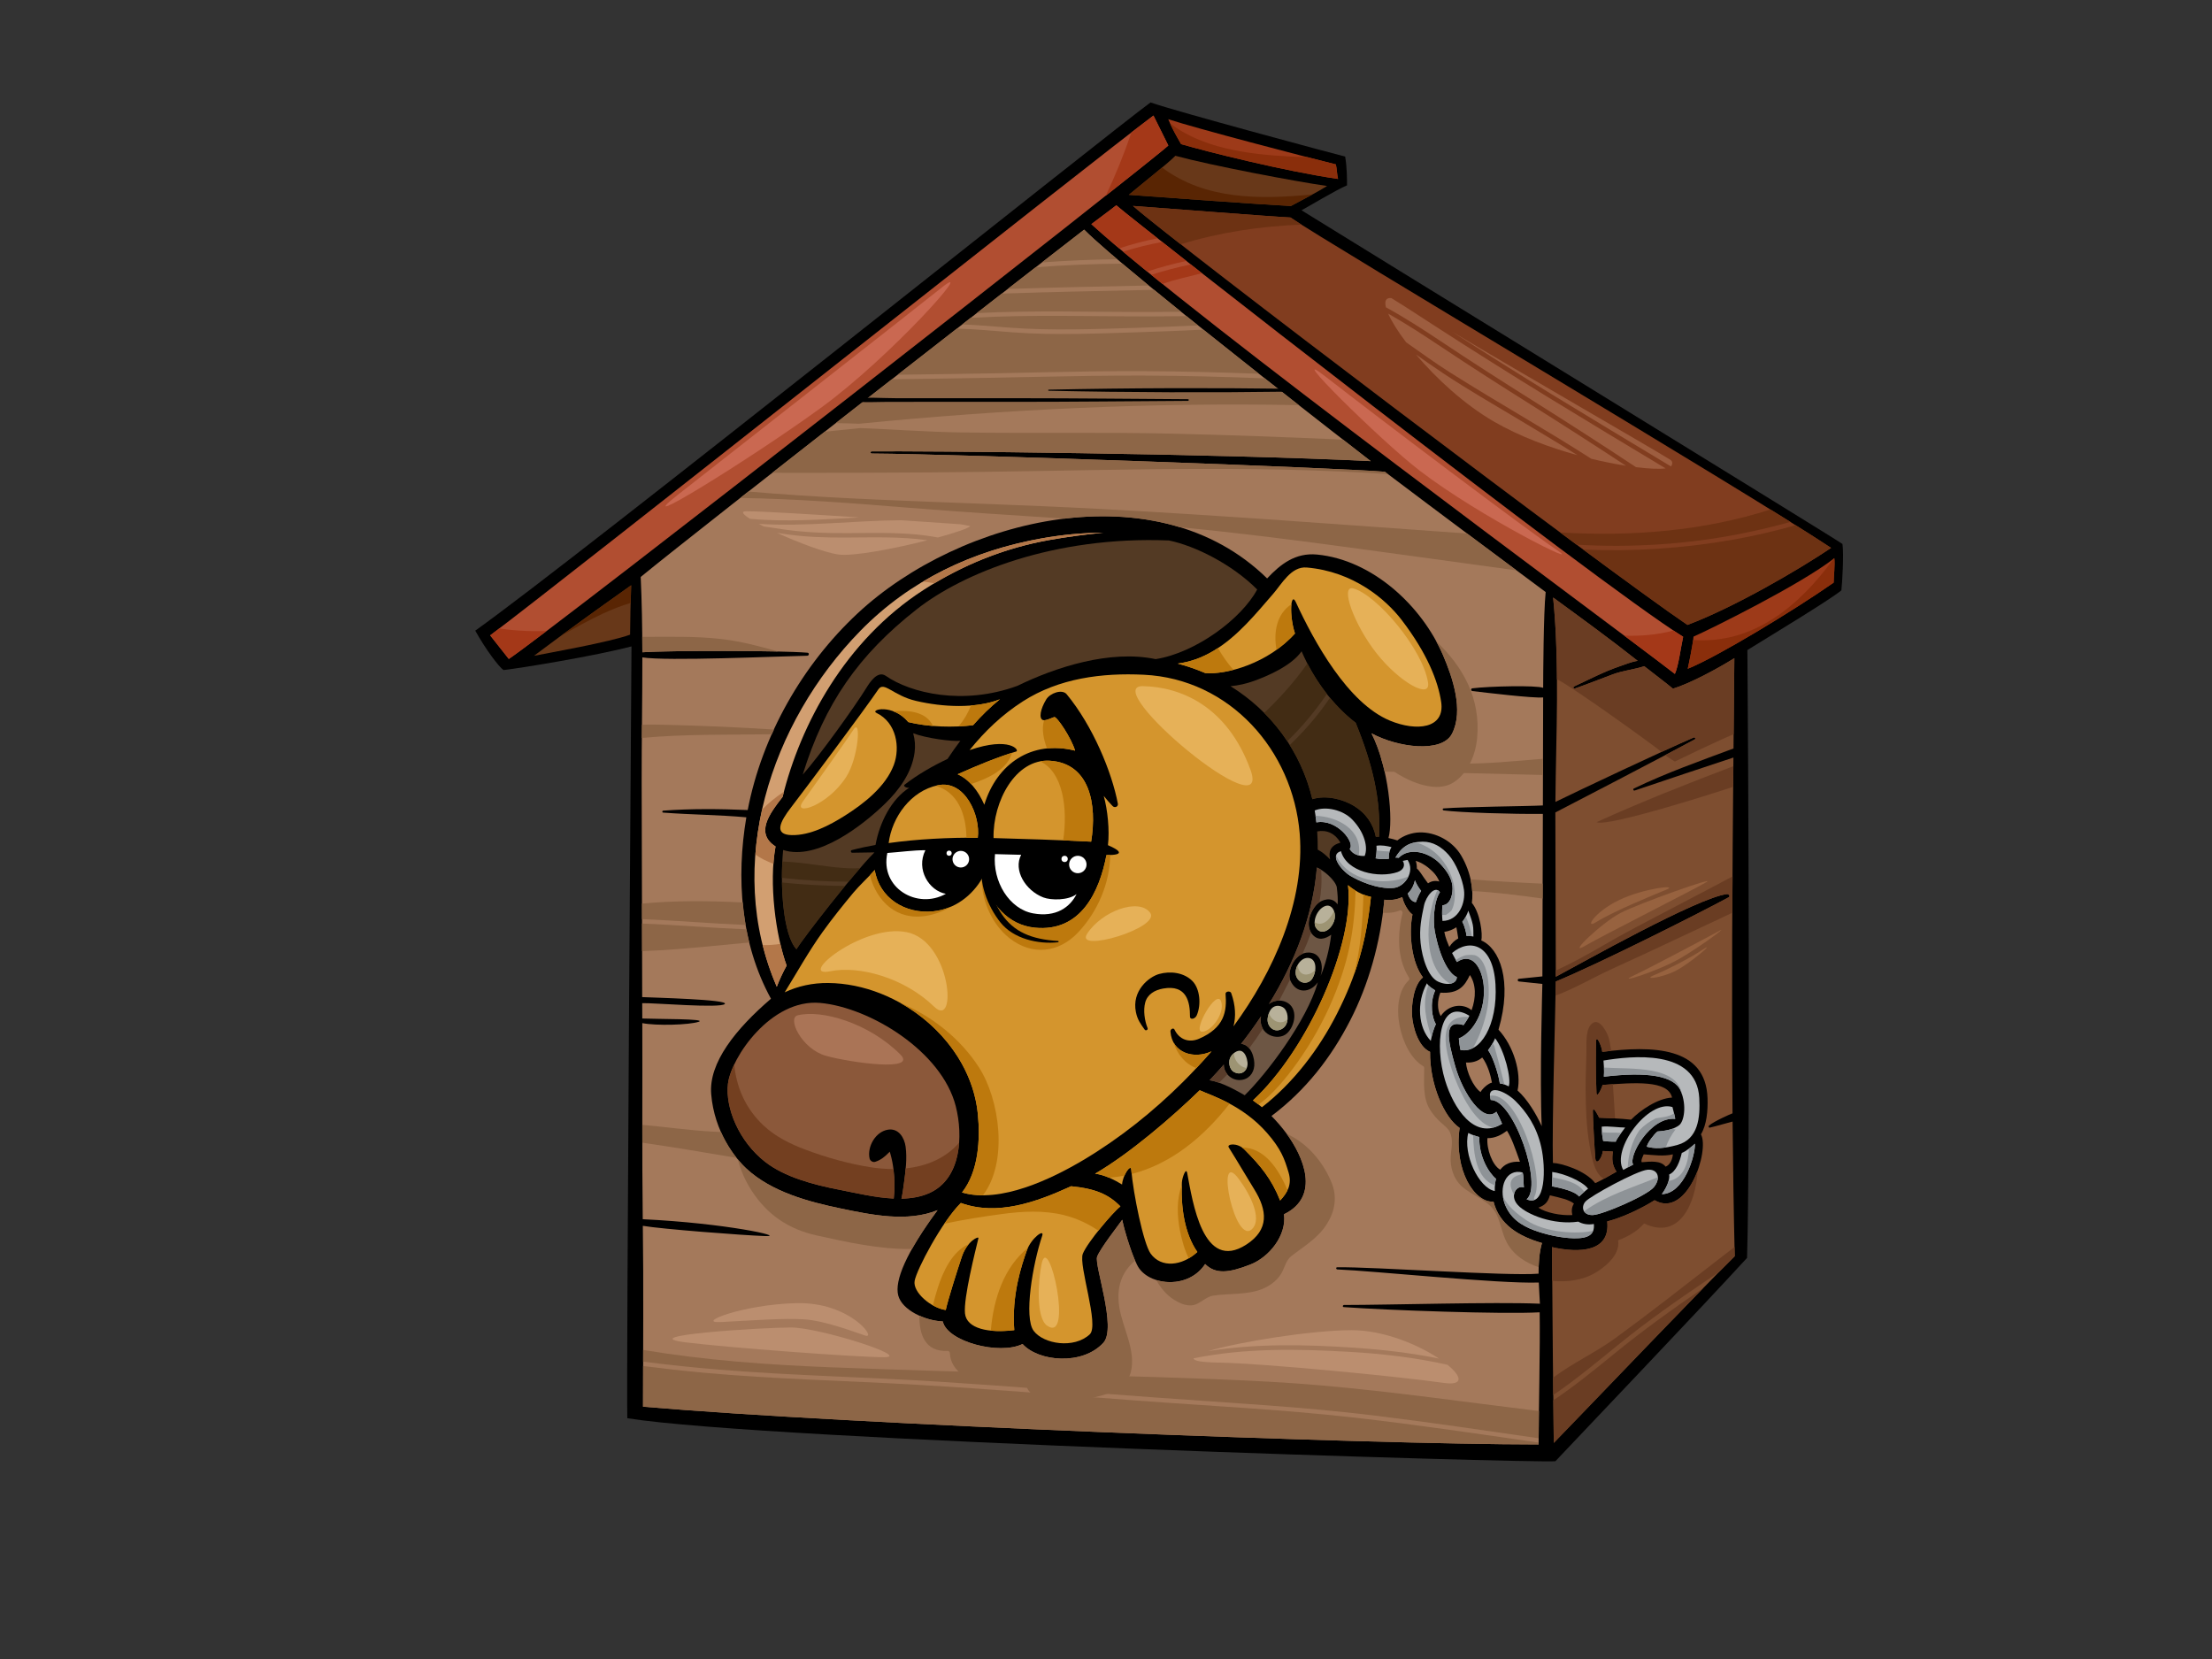 <?xml version="1.0" encoding="utf-8"?>
<!-- Generator: Adobe Illustrator 17.0.0, SVG Export Plug-In . SVG Version: 6.00 Build 0)  -->
<!DOCTYPE svg PUBLIC "-//W3C//DTD SVG 1.1//EN" "http://www.w3.org/Graphics/SVG/1.1/DTD/svg11.dtd">
<svg version="1.1" id="Layer_1" xmlns="http://www.w3.org/2000/svg" xmlns:xlink="http://www.w3.org/1999/xlink" x="0px" y="0px"
	 width="800px" height="600px" viewBox="0 0 800 600" enable-background="new 0 0 800 600" xml:space="preserve">
<rect x="0" y="0" width="800" height="600" fill="#333333" stroke="none"/>
<g>
	<path d="M666.353,196.739c-2.023-1.602-187.087-115.289-195.64-120.685c1.896-0.976,12.505-7.39,16.458-9.018
		c0-2.092,0-6.51-0.677-10.403c-3.973-0.99-61.165-16.333-70.384-19.582c-13.797,9.992-207.441,164.864-244.23,191.034
		c3.792,6.828,8.566,13.102,10.2,14.242c5.73-0.587,33.414-5.14,46.312-8.552c-0.116,16.831-1.899,264.733-1.519,279.146
		c49.686,7.963,327.314,16.307,335.658,15.55c12.137-12.895,52.342-54.995,69.312-73.535c1.196-38.336,0.432-184.942,0.127-219.834
		c8.181-5.09,29.885-18.163,33.987-21.596C666.272,210.891,666.887,200.483,666.353,196.739z"/>
	<path fill="#813D1F" d="M466.712,78.659c14.002,9.645,164.404,98.809,195.525,119.5c-12.09,8.136-35.339,21.621-51.95,27.853
		C579.47,205.134,425.562,88.427,409.752,74.475C420.715,75.244,458.376,78.244,466.712,78.659z"/>
	<path fill="#6D3213" d="M470.689,81.245c-1.781-1.128-3.132-2.005-3.976-2.586c-8.336-0.415-45.997-3.416-56.96-4.185
		c2.54,2.241,8.66,7.146,17.247,13.871C441.132,84.031,455.85,81.799,470.689,81.245z"/>
	<path fill="#6D3213" d="M564.232,192.559c2.027,1.507,4.031,2.994,5.981,4.438c19.897,1.128,39.93-0.1,59.5-3.994
		c5.973-1.189,11.924-2.611,17.823-4.238c-2.26-1.413-4.681-2.919-7.231-4.498C616.104,192.05,589.986,194.131,564.232,192.559z"/>
	<path fill="#6D3213" d="M626.497,195.23c-17.835,3.11-35.901,4.338-53.936,3.505c16.979,12.56,30.626,22.464,37.727,27.276
		c16.611-6.232,39.86-19.717,51.95-27.853c-3.145-2.091-7.509-4.883-12.823-8.217C641.854,192.097,634.195,193.888,626.497,195.23z"
		/>
	<path fill="#B6B9BB" d="M604.869,400.379c0.147,0.589,0.961,3.677,0.997,4.275c-9.122-0.855-17.094,13.708-15.203,16.536
		c-1.209,0.612-2.398,1.276-3.589,1.934C582.631,415.774,596.053,397.603,604.869,400.379z"/>
	<path fill="#B6B9BB" d="M584.344,412.899c-1.713,0.025-3.566-0.119-4.531-0.257c-0.175-1.143-0.603-2.712-0.52-5.177
		c2.626-0.243,6.047,0.327,8.469,0.327C586.803,409.129,584.961,411.43,584.344,412.899z"/>
	<path fill="#B6B9BB" d="M579.923,383.558c9.802-1.623,33.663-4.43,34.64,13.542c0.388,7.168-0.41,14.9-7.841,16.964
		c-5.132,1.425-8.267,1.425-11.144,0.652c0.312-1.507,2.68-4.561,3.874-5.498c3.848-0.285,6.131-0.998,7.841-2.282
		c1.71-1.281,2.85-6.983,0.57-12.4c-2.359-5.597-12.403-6.985-27.798-5.132C580.216,387.443,580.1,385.58,579.923,383.558z"/>
	<path fill="#B6B9BB" d="M603.674,424.773c2.554-1.096,3.904-4.864,4.564-7.793c1.621-0.636,3.801-2.448,4.756-3.344
		c0.143,4.418-3.99,18.102-11.974,18.247C602.73,429.602,604.023,426.599,603.674,424.773z"/>
	<path fill="#7E4E30" d="M593.75,420.336c-0.42-0.728,0.659-2.608,0.714-2.852c3.605,0.244,7.126,0.793,10.547,0
		c-0.114,1.74-0.997,3.849-2.62,4.454C600.645,419.683,597.029,420.051,593.75,420.336z"/>
	<path fill="#B6B9BB" d="M595.889,423.044c3.849-0.285,4.849,3.135,2.282,6.272c-2.567,3.137-18.531,9.979-22.096,10.122
		c-3.563,0.143-4.418-2.85-2.708-4.847C575.077,432.594,592.041,423.329,595.889,423.044z"/>
	<path fill="#B6B9BB" d="M519.294,370.408c-0.883,1.884-1.461,3.953-1.821,6.05c-0.025-0.027-0.047-0.053-0.072-0.08
		c-4.473-4.65-5.185-13.772-1.337-20.757c0.714,1.281,1.997,1.851,2.994,2.565C516.919,363.031,518.027,368.27,519.294,370.408z"/>
	<path fill="#B6B9BB" d="M513.782,341.08c-0.57-5.417,0.392-9.511,1.214-13.517c0.709-3.456,4.061-7.58,5.771-4.87
		c-2.341,3.483-2.474,10.812-1.853,14.11c1.853,9.837,5.275,15.539,7.965,16.554c0.017,2.265-2.846,3.337-6.617,1.732
		C516.492,353.481,514.353,346.497,513.782,341.08z"/>
	<path fill="#D4952D" d="M444.39,414.966c3.409,5.434,6.278,10.397,9.24,15.179c4.72,7.617,5.43,14.599-2.866,19.966
		c-15.761,10.197-19.441-15.612-21.399-25.873c-0.426-2.24-1.829,1.682-1.918,3.409c-0.445,8.686,0.891,18.395,5.586,25.144
		c-5.522,5.134-13.108,5.892-16.901,0.581c-2.593-3.63-6.271-21.592-7.013-30.413c-0.178-2.113-3.091,2.131-3.304,5.436
		c-2.605-1.585-6.199-3.474-9.764-3.918c12.663-7.356,28.092-20.697,37.835-30.172c4.023,1.857,15.477,5.268,24.356,15.442
		c5.115,5.86,6.332,9.414,7.779,14.253c1.331,4.443-0.429,7.367-3.046,10.181c-3.118-7.852-7.121-12.649-12.937-18.467
		C447.479,413.155,443.594,413.697,444.39,414.966z"/>
	<path fill="#D4952D" d="M394.133,482.577c-5.69,5.309-16.684,3.558-20.289-1.256c-3.605-4.814-0.406-24.017,3.088-34.401
		c0.892-2.651-3.942,0.796-5.556,5.312c-1.897,5.311-5.559,16.174-4.551,28.825c-9.103,1.139-17.268-0.454-17.827-6.067
		c-0.558-5.613,3.771-22.614,4.861-27.168c0.224-0.932-4.103,0.998-5.999,6.687c-1.796,5.39-4.979,15.423-5.818,19.274
		c-5.181-0.691-12.007-6.379-11.249-10.551s9.896-21.458,16.712-28.164c13.186,4.761,27.226-0.249,39.872-6.048
		c8.653,0.836,13.536,2.888,17.838,7.295c-2.613,1.958-11.933,12.991-13.594,17.109
		C389.961,457.543,397.671,479.274,394.133,482.577z"/>
	<path fill="#BD790D" d="M406.67,425.177c0.941-2.149,2.328-3.657,2.448-2.219c0.043,0.512,0.098,1.06,0.16,1.627
		c14.411-3.661,26.216-13.606,35.428-25.425c-4.668-2.511-8.74-3.896-10.82-4.856c-9.743,9.475-25.172,22.816-37.835,30.172
		c1.719,0.216,3.442,0.769,5.06,1.458C403.003,425.784,404.857,425.534,406.67,425.177z"/>
	<path fill="#BD790D" d="M427.423,428.613c-1.98,5.099-1.673,11.385-0.68,16.436c0.648,3.284,1.615,6.85,3.182,10.046
		c1.078-0.626,2.127-1.394,3.107-2.305C428.509,446.289,427.122,437.048,427.423,428.613z"/>
	<path fill="#BD790D" d="M449.213,415.028c0.285,0.2,0.562,0.423,0.824,0.683c5.816,5.818,9.819,10.615,12.937,18.467
		c1.107-1.19,2.041-2.409,2.672-3.746C462.262,422.48,457.199,415.03,449.213,415.028z"/>
	<path fill="#BD790D" d="M339.152,465.776c-0.654,2.042-1.245,4.166-1.749,6.327c1.538,0.864,3.156,1.483,4.64,1.68
		c0.839-3.851,4.022-13.883,5.818-19.274c0.648-1.945,1.581-3.442,2.518-4.543C344.442,452.451,341.009,459.975,339.152,465.776z"/>
	<path fill="#BD790D" d="M371.751,451.327c-8.621,6.931-12.435,18.354-13.414,29.909c2.568,0.269,5.473,0.199,8.488-0.179
		c-1.008-12.651,2.654-23.515,4.551-28.825C371.487,451.925,371.614,451.623,371.751,451.327z"/>
	<path fill="#BD790D" d="M362.48,439.051c7.359-0.985,15.052-1.395,22.327,0.413c4.639,1.153,8.745,3.105,12.432,5.621
		c3.097-3.895,6.544-7.697,7.977-8.77c-4.303-4.407-9.186-6.458-17.838-7.295c-12.646,5.799-26.686,10.809-39.872,6.048
		c-1.886,1.854-3.946,4.531-5.961,7.505C348.482,441.091,355.524,439.982,362.48,439.051z"/>
	<path fill="#8B583A" d="M327.536,414.759c-0.435-3.273-2.521-6.769-6.326-6.206c-4.563,0.675-7.653,6.197-6.715,10.424
		c0.187,0.844,1.18,1.489,2.028,1.212c2.073-0.678,3.424-1.806,4.928-3.322c0.132-0.132,0.229-0.238,0.336-0.351
		c0.087,0.276,0.168,0.551,0.247,0.824c0.556,1.934,0.904,3.84,1.138,5.823c0.381,3.239,0.475,6.909,0.065,10.305
		c-6.739-0.301-13.741-2.03-19.65-3.173c-9.485-1.832-19.823-4.611-26.835-10.073c-9.57-7.455-14.508-19.632-13.469-28.293
		c1.138-9.483,15.567-30.821,33.377-29.204c17.81,1.615,43.954,17.39,49.018,37.398c2.71,10.709,1.948,26.169-9.51,31.339
		c-3.105,1.402-6.559,1.972-10.143,2.047c0.42-1.854,0.66-3.759,0.91-5.622C327.508,423.61,328.106,419.055,327.536,414.759z"/>
	<path fill="#733F20" d="M327.562,422.566c-0.161,1.796-0.395,3.582-0.628,5.32c-0.25,1.864-0.49,3.768-0.91,5.622
		c3.584-0.075,7.037-0.645,10.143-2.047c7.19-3.243,10.165-10.54,10.717-18.171C341.809,419.069,334.892,421.808,327.562,422.566z"
		/>
	<path fill="#733F20" d="M323.115,422.795c-2.827,0.005-5.669-0.235-8.448-0.681c-7.987-1.278-15.829-3.492-23.395-6.34
		c-5.434-2.047-10.73-4.636-15.023-8.629c-6.513-6.058-9.934-13.797-10.7-22.18c-1.247,2.615-2.036,5.036-2.267,6.964
		c-1.039,8.66,3.899,20.838,13.469,28.293c7.012,5.462,17.35,8.241,26.835,10.073c5.91,1.143,12.912,2.872,19.65,3.173
		c0.41-3.395,0.316-7.066-0.065-10.305C323.156,423.037,323.13,422.918,323.115,422.795z"/>
	<path fill="#B6B9BB" d="M502.308,310.596c-1.754,0.237-3.337,0.147-4.822-0.178c0.016-0.053,0.052-0.096,0.063-0.152
		c0.335-1.731,0.363-2.736,0.269-4.396c1.854-0.285,3.749,0.075,5.425,0.498C502.522,307.594,502.162,309.011,502.308,310.596z"/>
	<path fill="#533A24" d="M497.581,302.61c-0.904-4.549-3.544-8.543-7.973-11.193c-4.109-2.459-10.111-3.918-14.976-2.388
		c-4.15-17.418-14.951-31.788-29.604-40.859c2.897-0.26,5.777-0.937,8.454-1.895c4.642-1.66,13.543-5.4,17.252-10.728
		c4.282,9.96,11.075,19.338,19.57,25.87c6.241,15.355,9.102,27.873,8.449,41.207C498.338,302.603,497.94,302.593,497.581,302.61z"/>
	<path fill="#B6B9BB" d="M476.096,297.436c-0.158-1.461-0.373-2.899-0.62-4.324c3.954-1.641,10.23-0.236,13.647,3.348
		c4.498,4.717,5.702,10.122,4.42,13.114c-2.139,0.144-4.42-0.711-5.417-2.565C490.263,304.87,483.563,296.034,476.096,297.436z"/>
	<path fill="#6D5644" d="M476.721,326.642c-2.711,2.302-4.99,8.126-1.987,11.418c2.05,2.249,4.504,1.563,6.706,0
		c-0.517,4.9-2.287,11.597-3.868,14.961c1.146-3.392,0.297-7.646-3.096-8.383c-5.932-1.289-9.198,6.667-7.837,9.869
		c2.163,5.091,7.246,4.622,9.978,0.756c-4.028,14.038-18.568,33.14-26.445,40.848c-3.358-1.909-8.214-4.675-12.723-5.433
		c1.759-1.839,3.477-3.74,5.171-5.669c-0.127,2.832,2.452,5.669,5.733,5.602c3.14-0.064,5.051-2.332,5.276-5.179
		c0.21-2.631-1.077-7.652-4.783-7.899c2.528-3.221,4.935-6.549,7.213-9.959c-1.185,6.725,6.109,9.091,9.346,6.194
		c3.01-2.694,4.272-9.193-0.215-11.335c-2.069-0.987-4.607-0.651-6.264,0.699c9.354-15.133,15.882-31.87,17.341-49.39
		c2.333,0.976,6.462,4.327,7.215,7.09c-0.003,0.017-0.02,0.028-0.017,0.047c0.294,2.221,0.473,4.814,0.294,6.219
		C481.698,324.002,478.041,325.519,476.721,326.642z"/>
	<path fill="#593D2B" d="M451.792,379.135c1.723-2.304,3.369-4.668,4.927-7.099c-0.669-1.162-0.979-2.647-0.659-4.462
		c-2.279,3.409-4.686,6.737-7.213,9.959C450.092,377.616,451.058,378.246,451.792,379.135z"/>
	<path fill="#593D2B" d="M463.157,360.889c1.115-2.161,2.266-4.371,3.411-6.614c-0.885-2.604,0.905-7.776,4.503-9.32
		c1.129-2.515,2.174-5.066,3.102-7.646c-2.105-3.364,0.031-8.532,2.548-10.668c0.136-0.118,0.304-0.238,0.487-0.357
		c0.689-3.87,0.926-7.779,0.598-11.705c-0.551-0.348-1.084-0.648-1.538-0.838c-1.46,17.52-7.987,34.256-17.341,49.39
		c1.007-0.821,2.341-1.261,3.698-1.262C462.797,361.541,462.985,361.219,463.157,360.889z"/>
	<path fill="#593D2B" d="M443.907,388.529c-0.841-1.007-1.344-2.257-1.287-3.519c-1.694,1.93-3.412,3.831-5.171,5.669
		c1.129,0.19,2.28,0.506,3.427,0.902C441.906,390.582,442.924,389.57,443.907,388.529z"/>
	<path fill="#B8B19A" d="M482.472,333.16c-1.419,3.868-4.994,5.011-6.577,2.321c-1.289-2.193,0.387-6.578,3.225-7.738
		C481.957,326.582,483.491,330.379,482.472,333.16z"/>
	<path fill="#B8B19A" d="M474.606,353.923c-1.15,1.887-4.128,2.193-5.55-0.282c-1.544-2.684,0.905-7.326,4.001-7.198
		C476.153,346.572,476.41,350.957,474.606,353.923z"/>
	<path fill="#D4952D" d="M353.647,402.869c-2.618-26.248-28.371-47.117-54.112-47.354c-5.665-0.052-10.975,1.114-15.741,3.372
		c4.505-7.273,8.647-14.762,13.661-21.756c3.52-4.911,7.323-9.631,11.181-14.28c2.261-2.725,5.216-5.345,7.729-8.21
		c1.635,10.167,10.999,16.018,21.171,14.95c7.799-0.818,14.073-5.636,17.776-12.095c2.889,9.235,9.037,17.025,18.971,18.013
		c16.621,1.652,23.361-13.012,25.879-26.269c6.992,0.064,4.799-1.742,0.542-3.574c0.647-5.39-0.142-12.917-1.522-17.814
		c1.007,1.272,2.07,2.504,3.214,3.677c0.765,0.786,2.101,0.219,1.894-0.868c-2.171-11.418-9.015-28.063-18.504-39.573
		c-1.641-1.989-6.011-0.42-7.408,1.873c-2.081,3.416-2.778,6.917-1.147,7.461c0.934,0.31,3.111-0.777,4.044-1.09
		c0.933-0.31,6.221,7.622,7.544,12.146c-15.714-3.962-28.353,4.808-32.827,19.565c-2.179-5.015-5.508-9.235-9.656-11.024
		c8.07-3.602,14.776-6.311,21.225-8.244c1.195-0.36-2.192-5.547-16.9-0.493c5.461-6.787,11.692-12.771,19.296-17.645
		c13.039-8.354,28.554-10.346,43.724-9.613c31.126,1.502,53.911,27.385,56.371,57.413c2.006,24.501-9.423,50-23.949,69.764
		c0.919-3.46,0.774-7.608-0.822-12.049c-0.307-0.852-2.117-0.677-2.034,0.324c0.534,6.438-0.496,12.242-9.564,16.182
		c-3.677,1.597-7.184,0.316-8.91-3.3c-0.371-0.778-1.533-0.174-1.467,0.695c0.604,7.924,8.601,10.103,14.865,7.165
		c-3.342,3.86-6.794,7.545-10.28,11.025c-10.776,10.753-23.043,20.547-36.145,28.33c-11.144,6.621-29.922,15.814-43.828,11.702
		C353.944,423.681,354.557,411.993,353.647,402.869z"/>
	<path fill="#D4952D" d="M331.193,253.465c9.801,2.321,21.767,2.842,30.434-0.559c-3.495,2.806-6.714,5.981-9.701,9.375
		c-6.935,0.855-15.962,0.727-23.424-1.128c-5.69-6.784-13.995-4.509-11.494-3.303c7.222,3.481,8.642,12.471,6.235,18.851
		c-2.965,7.857-10.894,14.009-17.736,18.326c-5.501,3.472-12.487,7.146-19.177,7c-6.544-0.142-4.327-4.728-0.147-10.129
		c4.18-5.401,27.068-35.962,31.469-42.56C319.716,246.243,322.941,251.512,331.193,253.465z"/>
	<path fill="#FFFFFF" d="M342.078,323.262c-10.318,5.804-23.892-2.099-21.155-14.777c4.511-0.31,9.687-1.041,13.749-0.985
		C331.191,314.464,336.012,322.172,342.078,323.262z"/>
	<path fill="#D4952D" d="M321.39,304.908c1.22-9.431,8.032-18.881,17.815-20.913c9.783-2.031,15.458,10.994,14.427,18.99
		C343.327,302.867,331.5,303.473,321.39,304.908z"/>
	<path fill="#533A24" d="M283.23,307.407c12.292,4.05,28.897-9.03,36.842-16.727c5.144-4.985,9.726-11.269,10.7-18.531
		c0.321-2.396,0.135-4.719-0.512-6.952c4.672,1.807,14.092,3.041,17.057,2.734c-1.628,2.139-3.159,4.338-4.638,6.557
		c-5.196,2.423-11.062,5.804-15.485,9.282c-0.761,0.6,0.796,1.32,1.685,1.113c-6.527,4.092-10.804,12.723-12.23,20.685
		c-2.876,0.534-5.741,1.135-8.584,1.883c-0.551,0.144-0.371,0.968,0.171,0.952c2.676-0.07,5.35-0.096,8.025-0.125
		c-7.837,7.837-25.589,30.755-28.223,35.018C283.387,338.287,281.957,321.122,283.23,307.407z"/>
	<path fill="#FFFFFF" d="M377.321,324.565c2.813,1.088,9.069,1.12,12.035-1.203c-2.321,4.645-7.351,8.513-15.735,6.966
		c-8.602-1.59-14.702-11.479-13.768-21.421c3.153,0.089,6.307,0.163,9.461,0.244C366.403,314.687,370.842,322.056,377.321,324.565z"
		/>
	<path fill="#D4952D" d="M359.333,303.093c-0.284-13.263,7.988-28.738,20.351-27.964c14.445,0.902,17.153,15.734,14.948,29.267
		C382.005,303.758,371.148,303.415,359.333,303.093z"/>
	<path fill="#BD790D" d="M339.205,283.994c-0.277,0.059-0.544,0.144-0.817,0.213c7.905,2.203,11.036,10.101,11.137,18.771
		c1.389-0.009,2.762-0.009,4.107,0.006C354.663,294.988,348.989,281.963,339.205,283.994z"/>
	<path fill="#BD790D" d="M379.684,275.129c-1.218-0.077-2.396,0.009-3.531,0.232c8.239,3.683,10.129,16.99,8.353,28.57
		c3.281,0.138,6.632,0.288,10.126,0.465C396.837,290.863,394.129,276.031,379.684,275.129z"/>
	<path fill="#B8B19A" d="M449.041,380.153c1.394,0.631,1.958,2.65,2.133,4.039c0.348,2.747-2.103,5.196-5.033,3.427
		c-1.582-0.955-2.099-3.906-0.94-5.582C446.363,380.362,448.001,379.682,449.041,380.153z"/>
	<path fill="#B8B19A" d="M458.484,368.109c0.904-5.676,5.03-4.642,6.192-3.223c1.337,1.637,1.597,5.306-0.645,6.963
		C461.065,374.041,457.978,371.294,458.484,368.109z"/>
	<path fill="#9D9473" d="M480.243,332.706c-1.514,1.488-3.326,1.79-4.758,0.83c-0.022,0.725,0.091,1.405,0.409,1.945
		c1.583,2.69,5.159,1.547,6.577-2.321c0.439-1.197,0.381-2.561-0.027-3.655C481.88,330.736,481.092,331.871,480.243,332.706z"/>
	<path fill="#9D9473" d="M469.807,350.832c-0.276-0.557-0.432-1.184-0.495-1.835c-0.802,1.478-1.027,3.305-0.257,4.645
		c1.422,2.474,4.401,2.169,5.55,0.282c0.579-0.954,0.943-2.053,1.071-3.113C474.103,352.586,471.082,353.397,469.807,350.832z"/>
	<path fill="#9D9473" d="M449.144,385.664c-1.76-1.03-2.828-2.841-2.863-4.8c-0.382,0.312-0.75,0.697-1.081,1.173
		c-1.159,1.676-0.642,4.626,0.94,5.582c2.152,1.3,4.04,0.319,4.758-1.378C450.316,386.184,449.724,386.003,449.144,385.664z"/>
	<path fill="#9D9473" d="M464.759,369.318c-1.214,0.62-2.667,0.479-3.809-0.259c-0.985-0.637-1.73-1.574-2.012-2.698
		c-0.189,0.495-0.346,1.071-0.454,1.748c-0.506,3.185,2.581,5.932,5.547,3.74c1.065-0.786,1.552-2.03,1.641-3.289
		C465.428,368.864,465.131,369.128,464.759,369.318z"/>
	<path fill="#533A24" d="M481.069,310.846c-1.433-1.478-2.836-2.706-4.498-3.566c0.024-2.188-0.052-4.387-0.193-6.592
		c3.439-0.67,6.463,0.745,8.339,3.934c-0.003,0.063-0.008,0.125-0.013,0.188C481.161,305.722,480.397,308.125,481.069,310.846z"/>
	<path fill="#D4952D" d="M468.648,217.762c-1.829-3.958-2.503,4.65-0.304,11.346c-9.71,10.828-24.799,14.991-32.468,14.305
		c-3.195-1.37-6.515-2.515-9.945-3.414c4.492-0.604,8.743-2.058,13.274-4.805c8.416-5.102,14.895-13.096,21.26-20.437
		c3.126-3.607,6.526-9.988,12.117-9.512c16.81,1.431,28.605,11.464,34.335,18.956c9.298,12.159,13.199,22.219,14.305,29.683
		c1.431,9.656-8.941,10.729-18.545,6.736C487.41,254.272,475.257,232.057,468.648,217.762z"/>
	<path fill="#BD790D" d="M346.336,280.021c1.78,0.767,3.398,2.001,4.85,3.536c6.586-2.136,13.2-5.45,14.815-11.291
		C360.025,274.158,353.76,276.708,346.336,280.021z"/>
	<path fill="#BD790D" d="M335.259,331.174c3.169-0.573,6.095-1.719,8.732-3.289c-2.003,0.871-4.161,1.466-6.455,1.707
		c-10.173,1.068-19.536-4.783-21.171-14.95c-0.572,0.652-1.17,1.287-1.773,1.917C317.067,325.975,324.353,333.152,335.259,331.174z"
		/>
	<path fill="#BD790D" d="M424.431,377.017c1.359,4.394,4.429,7.932,8.266,9.263c1.848-1.968,3.679-3.983,5.475-6.059
		C433.123,382.589,426.954,381.627,424.431,377.017z"/>
	<path fill="#BD790D" d="M347.92,431.278c2.403,0.711,4.958,1.002,7.588,0.999c9.241-12.212,5.989-34.69-1.428-46.207
		c-6.765-10.507-17.003-18.566-28.592-23.418c14.935,8.318,26.454,23.123,28.16,40.217
		C354.557,411.993,353.944,423.681,347.92,431.278z"/>
	<path fill="#BD790D" d="M374.284,335.511c-9.725-0.966-15.813-8.458-18.777-17.435c-0.145,0.263-0.305,0.52-0.457,0.78
		c0.363,7.743,4.011,15.686,10.035,20.437c8.205,6.474,17.896,5.35,24.943-2.193c7.1-7.602,11.321-17.753,11.519-27.878
		c-0.418,0.014-0.869,0.024-1.384,0.019C397.645,322.498,390.905,337.163,374.284,335.511z"/>
	<path fill="#BD790D" d="M388.82,271.48c-1.323-4.524-6.61-12.457-7.544-12.146c-0.826,0.276-2.622,1.156-3.672,1.14
		c-0.924,3.038-0.263,6.723,1.059,10.23C381.854,270.368,385.252,270.581,388.82,271.48z"/>
	<path fill="#BD790D" d="M323.043,257.233c1.814,0.678,3.752,1.886,5.459,3.92c2.818,0.7,5.86,1.153,8.927,1.4
		C335.041,257.474,329.023,256.754,323.043,257.233z"/>
	<path fill="#BD790D" d="M351.181,255.152c-1.084,2.741-2.582,5.289-4.485,7.541c1.823-0.08,3.593-0.21,5.23-0.412
		c2.987-3.394,6.206-6.568,9.701-9.375C358.492,254.137,354.921,254.848,351.181,255.152z"/>
	<path fill="#BD790D" d="M467.062,218.526c-5.358,3.519-6.534,10.081-5.392,16.486c2.379-1.695,4.648-3.643,6.675-5.904
		C467.098,225.315,466.775,220.914,467.062,218.526z"/>
	<path fill="#BD790D" d="M440.468,234.354c-0.423,0.277-0.83,0.576-1.262,0.839c-4.531,2.747-8.782,4.2-13.274,4.805
		c3.43,0.899,6.75,2.044,9.945,3.414c2.678,0.238,6.27-0.128,10.214-1.15C443.976,239.912,442.126,237.227,440.468,234.354z"/>
	<path fill="#533A24" d="M417.956,238.385c-16.546-3.458-36.104,2.891-50.006,9.663c-19.733,7.223-38.691,2.581-47.589-3.611
		c-2.996-2.084-5.895,2.528-6.964,4.257c-4.385,7.093-17.258,24.979-23.082,31.466c7.929-25.655,20.112-43.271,41.355-59.895
		c16.452-12.875,49.355-26.465,91.09-24.796c9.409,1.907,22.873,8.629,31.923,17.728
		C448.975,223.84,432.422,236.101,417.956,238.385z"/>
	<path fill="#422C14" d="M457.209,257.846c3.11,3.117,5.923,6.524,8.36,10.217c5.383-5.217,10.164-10.953,14.323-17.1
		c-2.694-3.431-5.058-7.144-7.057-11.002C468.283,246.434,462.966,252.396,457.209,257.846z"/>
	<path fill="#422C14" d="M481.015,252.371c-1.644,2.387-3.359,4.731-5.201,6.988c-2.904,3.561-6.047,6.927-9.365,10.109
		c3.696,5.921,6.496,12.483,8.183,19.562c4.866-1.53,10.867-0.07,14.976,2.388c4.429,2.65,7.069,6.643,7.973,11.193
		c0.359-0.017,0.756-0.008,1.171,0.014c0.653-13.334-2.208-25.851-8.449-41.207C486.915,258.812,483.811,255.739,481.015,252.371z"
		/>
	<path fill="#422C14" d="M296.879,320.19c-4.653-0.207-9.364-0.536-14.067-1.04c0.181,10.474,1.851,20.513,5.225,24.146
		c1.724-2.791,9.925-13.573,17.583-22.887C302.712,320.381,299.8,320.32,296.879,320.19z"/>
	<path fill="#422C14" d="M306.888,314.022c-7.956-0.338-15.965-2.205-23.938-2.44c-0.099,1.95-0.161,3.921-0.157,5.901
		c7.978,0.93,16.029,1.378,24.089,1.397c1.441-1.735,2.844-3.391,4.17-4.917C309.668,314.051,308.281,314.082,306.888,314.022z"/>
	<path fill="#D29F71" d="M379.412,195.321c-16.249,2.9-31.486,9.068-45.394,18.036c-28.457,18.353-44.551,48.754-50.988,74.86
		c-4.85,6.192-9.97,13.16-2.542,17.919c-2.466,13.196,0.038,32.15,4.004,43.08c-1.351,2.498-2.575,5.048-3.556,7.657
		c-19.189-44.096-2.277-95.528,30.242-128.743c17.945-18.329,40.534-28.96,65.58-33.423c7.269-1.294,14.756-2.033,22.215-2.039
		C392.42,193.304,385.897,194.166,379.412,195.321z"/>
	<path fill="#B37749" d="M275.627,292.786c-1.192,5.353-2.017,10.768-2.438,16.209c1.912,1.516,4.228,2.529,6.544,3.416
		c0.158-2.181,0.387-4.304,0.755-6.274c-7.429-4.759-2.308-11.727,2.542-17.919c0.155-0.63,0.343-1.273,0.51-1.908
		C280.638,288.239,277.948,290.412,275.627,292.786z"/>
	<path fill="#B37749" d="M376.758,194.707c-15.415,2.747-29.893,7.84-42.936,15.617c1.389,0.152,2.77,0.37,4.133,0.623
		c12.833-7.655,26.724-12.997,41.457-15.626c6.485-1.156,13.008-2.017,19.561-2.653
		C391.515,192.675,384.027,193.414,376.758,194.707z"/>
	<path fill="#B37749" d="M275.838,341.798c1.272,5.093,2.947,10.131,5.098,15.075c0.981-2.609,2.206-5.159,3.556-7.657
		c-0.835-2.301-1.598-4.969-2.271-7.851C280.136,341.709,278.007,341.849,275.838,341.798z"/>
	<path fill="#D4952D" d="M456.395,400.453c-1.049-0.872-2.133-1.701-3.253-2.47c19.886-18.439,36.836-56.764,34.38-77.866
		c0.022,0.016,3.74,3.427,8.303,4.225c-1.713,16.306-5.293,28.528-12.328,42.362C476.995,379.497,467.78,391.609,456.395,400.453z"
		/>
	<path fill="#BD790D" d="M489.687,352.498c3.12-8.704,5.027-17.568,6.139-28.155c-0.959-0.169-1.868-0.467-2.727-0.81
		C492.852,333.254,492.08,343.125,489.687,352.498z"/>
	<path fill="#BD790D" d="M480.785,364.175c7.036-15.611,9.125-28.034,9.483-42.063c-1.665-1.023-2.733-1.984-2.745-1.994
		c2.456,21.101-14.494,59.426-34.38,77.866c0.675,0.463,1.309,0.984,1.956,1.486C461.616,395.346,473.346,380.683,480.785,364.175z"
		/>
	<path fill="#B6B9BB" d="M488.268,316.704c-2.806-1.682-7.84-7.555-3.283-8.864c2.075,7.625,13.731,9.821,20.389,7.58
		c2.293-0.771,2.94-2.542,1.945-4.066c0.252-0.088,1.508-0.296,1.762-0.354c2.85,4.42-1.193,9.768-4.989,10.122
		C497.962,321.693,491.129,318.417,488.268,316.704z"/>
	<path fill="#B6B9BB" d="M505.838,310.248c-0.351-0.105-0.752-0.117-1.179-0.072c2.263-3.802,4.808-5.694,9.812-5.776
		c3.773-0.06,6.933,1.933,9.434,4.748c2.653,2.985,5.036,8.808,5.558,12.687c0.633,4.698-1.835,11.158-7.773,11.238
		c-0.193-1.928-0.2-3.873,0.008-5.671c3.098-0.2,3.843-4.473,3.583-6.979c-0.329-3.142-2.384-5.92-4.507-8.108
		C516.927,308.356,509.896,306.162,505.838,310.248z"/>
	<path fill="#7E4E30" d="M568.663,439.437c-4.133,0.285-9.692-0.855-12.289-2.678c2.211-0.781,3.428-1.857,4.164-4.451
		c3.707,0.857,7.033,1.582,8.697,2.994C568.276,436.787,568.387,438.241,568.663,439.437z"/>
	<path fill="#B6B9BB" d="M552.128,433.735c5.987-4.847-4.562-35.923-12.972-35.923c-1.853-5.987,5.132-3.422,8.98,0.428
		c3.849,3.849,7.555,8.982,9.265,16.536C559.113,422.331,559.113,436.872,552.128,433.735z"/>
	<path fill="#A4795B" d="M535.451,394.961c-2.709-1.995-4.99-7.27-5.267-10.696c1.987,0.149,4.17-0.326,5.877-1.814
		c1.955,2.532,3.082,6.562,3.522,9.09C538.226,391.803,536.137,393.714,535.451,394.961z"/>
	<path fill="#B6B9BB" d="M545.646,392.909c-1.225-0.572-1.814-0.916-3.214-1.084c-0.6-4.033-2.921-10.546-4.275-11.974
		c1.146-1.452,2.138-3.278,2.568-4.36C544.146,379.851,546.709,390.4,545.646,392.909z"/>
	<path fill="#B6B9BB" d="M528.181,379.71c-0.197-0.836-0.536-3.351-0.57-4.134c5.538-2.315,9.835-10.405,8.98-19.244
		c-0.561-5.788-3.849-12.259-9.694-8.41c-0.208-0.363-1.555-2.872-1.745-3.251c6.299-5.378,14.856-3.364,15.714,11.376
		C541.721,370.73,535.307,381.279,528.181,379.71z"/>
	<path fill="#A4795B" d="M524.153,342.472c-0.604-1.491-1.391-3.245-1.799-5.437c1.709-0.276,3.149-0.868,4.365-1.691
		c0.05,0.166,0.523,2.867,0.672,4.056C526.12,340.095,524.999,341.142,524.153,342.472z"/>
	<path fill="#B6B9BB" d="M530.367,338.48c-0.063-0.857-0.257-1.704-0.507-2.554c-0.254-0.864-0.539-1.763-1.007-2.528
		c0.954-1.159,1.669-2.529,2.189-4.03c0.595,1.663,1.253,3.311,1.615,5.07c0.29,1.409,0.179,2.872,0.224,4.291
		C532.037,338.507,531.191,338.409,530.367,338.48z"/>
	<path fill="#B6B9BB" d="M511.722,318.368c0.002,0.005,0.005,0.011,0.006,0.017c0.565,1.4,1.319,2.645,2.236,3.815
		c-0.747,1.197-1.358,2.6-1.868,4.037c-1.164,0.16-2.733-1.55-2.911-3.162C510.368,321.973,511.261,320.439,511.722,318.368z"/>
	<path fill="#A4795B" d="M513.88,315.817c-0.406-0.576-0.89-1.228-1.463-1.724c0.025-0.96-0.103-1.925-0.401-2.764
		c2.324,0.681,4.498,2.249,6.231,3.984c0.984,0.984,1.781,2.202,2.313,3.511c-1.569-0.464-2.922-0.143-4.097,0.644
		C515.537,318.307,514.718,317.014,513.88,315.817z"/>
	<path fill="#A4795B" d="M520.921,359.008c6.546,0.46,8.745-2.288,10.681-6.382c2.28,3.42,2.28,8.125,0.611,12.738
		c-2.606-2.333-8.023-2.474-11.168,2.117C519.771,365.313,519.771,361.75,520.921,359.008z"/>
	<path fill="#B6B9BB" d="M531.429,367.368c-0.351,0.759-1.638,2.737-2.108,3.361c-7.31-2.169-5.845,4.988-2.994,14.967
		c2.85,9.979,10.158,20.66,14.856,16.378c0.774,1.384,1.466,2.936,2.064,4.352c-10.078,6.213-17.622-5.835-20.625-15.741
		C518.772,377.999,520.482,360.609,531.429,367.368z"/>
	<path fill="#B6B9BB" d="M534.997,411.223c-0.117,7.116,3.358,12.858,6.056,15.11c-0.359,1.362-0.49,2.872-0.44,4.432
		c-5.876-1.164-11.576-13.423-9.595-21.018C532.244,410.371,533.612,410.888,534.997,411.223z"/>
	<path fill="#A4795B" d="M537.953,411.624c2.644,0.06,5.052-1.124,7.047-2.692c1.61,2.457,2.85,5.987,4.714,11.237
		c-3.35-0.229-5.664,0.925-7.129,2.869C539.726,421.476,537.587,415.489,537.953,411.624z"/>
	<path fill="#B6B9BB" d="M550.701,424.043c0.429,1.71,0.257,3.842,0.429,5.415c-2.567-0.997-5.347,2.888-2.174,6.361
		c3.17,3.474,13.006,7.323,21.859,6.003c1.507,0.866,3.521,1.229,5.624,0.846c0.349,3.754-1.818,5.282-7.205,5.179
		c-4.551-0.088-10.037-1.297-14.256-2.85c-4.775-1.76-8.737-4.401-10.692-9.409C541.914,429.502,544.572,422.474,550.701,424.043z"
		/>
	<path fill="#B6B9BB" d="M571.086,432.738c-1.513-1.995-6.841-3.137-9.835-3.707c0.144-1.372,0.172-3.721,0.128-5.173
		c4.006,0.47,10.956,3.295,12.967,6.051C573.576,430.465,571.81,432.089,571.086,432.738z"/>
	<path fill="#8E9397" d="M605.866,404.655c-0.017-0.285-0.214-1.145-0.429-2.026c-1.815,1.359-4.271,1.406-6.592,1.817
		c-2.233,1.101-4.271,2.556-5.964,4.368c-2.634,3.848-3.967,8.744-4.211,13.451c0.662-0.363,1.32-0.733,1.992-1.073
		C588.773,418.363,596.744,403.8,605.866,404.655z"/>
	<path fill="#8E9397" d="M579.348,409.486c0.111,1.349,0.345,2.366,0.465,3.156c0.965,0.138,2.817,0.282,4.531,0.257
		c0.371-0.885,1.189-2.07,1.989-3.167C584.004,409.528,581.666,409.782,579.348,409.486z"/>
	<path fill="#8E9397" d="M606.025,408.423c-0.429,0.072-0.796-0.028-1.082-0.232c-1.405,0.52-3.156,0.852-5.491,1.026
		c-1.195,0.938-3.563,3.992-3.874,5.498c1.975,0.531,4.091,0.683,6.874,0.274C603.256,412.625,604.446,410.434,606.025,408.423z"/>
	<path fill="#8E9397" d="M607.863,394.535c0.194,0.465,0.357,0.93,0.504,1.397c-1.741-10.714-18.198-9.193-28.271-9.832
		c0.049,1.099,0.055,2.188-0.031,3.303C595.46,387.55,605.505,388.938,607.863,394.535z"/>
	<path fill="#8E9397" d="M610.82,415.423c-0.141,4.919-1.848,10.909-7.351,11.674c-0.428,1.557-1.35,3.32-2.449,4.786
		c7.984-0.144,12.117-13.829,11.974-18.247C612.508,414.09,611.702,414.772,610.82,415.423z"/>
	<path fill="#8E9397" d="M572.911,438.062c0.514,0.843,1.544,1.441,3.164,1.375c3.565-0.143,19.529-6.985,22.096-10.122
		c1.004-1.226,1.446-2.489,1.402-3.564C590.474,429.488,580.98,432.291,572.911,438.062z"/>
	<path fill="#8E9397" d="M516.569,356.297c-2.351,6.52-0.819,12.648,1.157,18.884c0.362-1.654,0.865-3.273,1.568-4.773
		c-1.267-2.138-2.374-7.376-0.237-12.222C518.26,357.616,517.294,357.121,516.569,356.297z"/>
	<path fill="#8E9397" d="M519.953,321.944c-0.152,0.216-0.301,0.448-0.446,0.684c-4.042,9.86-4.963,27.128,4.925,33.146
		c1.51-0.235,2.457-1.121,2.448-2.418c-2.69-1.015-6.112-6.717-7.965-16.554c-0.622-3.298-0.488-10.628,1.853-14.11
		C520.526,322.307,520.249,322.075,519.953,321.944z"/>
	<path fill="#8E9397" d="M502.573,307.957c-1.579-0.042-3.151-0.18-4.72-0.351c-0.019,0.822-0.1,1.612-0.304,2.659
		c-0.011,0.056-0.047,0.099-0.063,0.152c1.485,0.326,3.068,0.415,4.822,0.178C502.222,309.653,502.331,308.776,502.573,307.957z"/>
	<path fill="#8E9397" d="M475.752,295.035c0.125,0.796,0.257,1.59,0.344,2.401c7.467-1.402,14.167,7.434,12.029,9.574
		c0.666,1.234,1.9,2.023,3.281,2.371C492.929,300.175,483.917,295.345,475.752,295.035z"/>
	<path fill="#8E9397" d="M483.222,309.412c-0.534,2.274,2.9,6.004,5.046,7.292c2.861,1.713,9.694,4.99,15.824,4.418
		c2.086-0.194,4.242-1.903,5.293-4.133C500.206,320.694,487.629,318.627,483.222,309.412z"/>
	<path fill="#8E9397" d="M521.698,327.403c-0.128,1.115-0.149,2.29-0.119,3.478c0.467,0.049,0.899,0.063,1.303,0.052
		c0.756-0.46,1.453-1.021,2.095-1.655c2.102-4.178,1.173-10.089-0.783-14.077c-2.471-5.04-6.172-8.521-11.235-10.261
		c-0.547-0.089-1.102-0.147-1.671-0.163c-3.012,0.724-4.907,2.506-6.629,5.4c0.428-0.045,0.828-0.033,1.179,0.072
		c4.058-4.086,11.089-1.892,14.936,2.069c2.124,2.188,4.178,4.966,4.507,8.108C525.541,322.93,524.795,327.203,521.698,327.403z"/>
	<path fill="#8E9397" d="M554.977,432.72c3.765-7.099-6.13-38.328-16.101-36.419c0.022,0.432,0.097,0.918,0.28,1.511
		c8.41,0,18.959,31.076,12.972,35.923c1.112,0.5,2.039,0.534,2.817,0.233C554.773,433.605,554.736,433.176,554.977,432.72z"/>
	<path fill="#8E9397" d="M540.459,378.337c-0.203-0.359-0.404-0.717-0.608-1.07c-0.473,0.852-1.052,1.771-1.694,2.584
		c1.355,1.428,3.676,7.942,4.275,11.974c0.692,0.083,1.19,0.213,1.663,0.388C542.93,387.577,541.732,382.946,540.459,378.337z"/>
	<path fill="#8E9397" d="M537.919,364.748c1.021-5.422,0.943-17.368-4.492-19.286c-1.106-0.2-2.263-0.138-3.475,0.042
		c-1.029,0.304-2.177,0.864-3.447,1.701c0.185,0.341,0.334,0.617,0.392,0.717c5.845-3.849,9.133,2.622,9.694,8.41
		c0.855,8.839-3.442,16.929-8.98,19.244c0.034,0.783,0.373,3.298,0.57,4.134c1.575,0.348,3.11,0.063,4.548-0.692
		C535.222,374.603,536.986,369.684,537.919,364.748z"/>
	<path fill="#8E9397" d="M530.129,331.466c-0.368,0.692-0.789,1.34-1.276,1.932c0.468,0.764,0.753,1.663,1.007,2.528
		c0.251,0.85,0.445,1.698,0.507,2.554c0.633-0.055,1.278,0.016,1.925,0.139C531.874,336.131,531.176,333.749,530.129,331.466z"/>
	<path fill="#8E9397" d="M511.722,318.368c0.002,0.005,0.005,0.011,0.006,0.017c0.565,1.4,1.319,2.645,2.236,3.815
		c-0.747,1.197-1.358,2.6-1.868,4.037c-1.164,0.16-2.733-1.55-2.911-3.162C510.368,321.973,511.261,320.439,511.722,318.368z"/>
	<path fill="#8E9397" d="M541.183,402.074c-4.698,4.282-12.006-6.399-14.856-16.378c-2.85-9.979-4.316-17.136,2.994-14.967
		c0.399-0.531,1.388-2.037,1.892-2.943c-0.028-0.002-0.047,0.011-0.075,0.009c-12.02-0.814-8.125,12.82-5.937,19.468
		c1.756,5.336,7.475,19.13,14.892,20.545c1.021-0.271,2.072-0.716,3.154-1.383C542.648,405.01,541.956,403.458,541.183,402.074z"/>
	<path fill="#8E9397" d="M540.674,428.66c0.067-0.806,0.185-1.591,0.379-2.327c-2.698-2.252-6.173-7.993-6.056-15.11
		c-0.755-0.182-1.488-0.445-2.208-0.73C532.895,416.814,533.821,426.473,540.674,428.66z"/>
	<path fill="#8E9397" d="M549.546,424.913c-4.134,1.052-3.658,4.291-1.976,7.157c0.243-1.926,1.942-3.242,3.561-2.612
		c-0.172-1.574,0-3.705-0.429-5.415c-0.075-0.02-0.144-0.022-0.218-0.039C550.371,424.414,550.089,424.774,549.546,424.913z"/>
	<path fill="#8E9397" d="M551.968,441.26c-3.297-2.205-6.647-4.958-8.374-8.438c0.135,0.922,0.337,1.853,0.692,2.766
		c1.955,5.008,5.917,7.649,10.692,9.409c4.219,1.553,9.705,2.762,14.256,2.85c3.978,0.077,6.183-0.752,6.928-2.7
		C570.276,446.411,558.853,445.871,551.968,441.26z"/>
	<path fill="#8E9397" d="M561.395,425.797c-0.009,1.156-0.055,2.384-0.144,3.234c2.994,0.57,8.322,1.712,9.835,3.707
		c0.416-0.373,1.176-1.065,1.893-1.695C570.559,427.479,565.592,426.639,561.395,425.797z"/>
	<path fill="#B14E31" d="M394.697,81.063c3.443-2.647,5.601-4.136,9.013-6.816c6.278,5.578,172.971,136.005,205.021,156.061
		c-0.899,4.117-1.663,10.51-2.991,13.417C581.099,224.667,432.306,115.396,394.697,81.063z"/>
	<path fill="#683819" d="M466.863,74.505c-9.915-0.495-46.503-3.117-58.601-4.045c6.606-5.517,13.398-10.75,16.835-14.118
		c12.79,3.496,43.479,9.306,54.868,10.927C476.726,69.296,470.897,72.382,466.863,74.505z"/>
	<path fill="#592503" d="M420.27,60.598c-3.455,2.891-7.752,6.307-12.009,9.862c12.098,0.929,48.686,3.55,58.601,4.045
		c2.286-1.203,5.142-2.712,7.784-4.167C455.49,72.151,435.992,72.314,420.27,60.598z"/>
	<path fill="#9D3A19" d="M483.134,59.456c0.36,1.539,0.401,3.732,0.786,5.262c-19.297-2.789-47.894-9.996-56.755-12.594
		c-1.6-2.75-3.461-6.006-4.656-9.013C432.307,46.351,472.295,56.814,483.134,59.456z"/>
	<path fill="#683819" d="M227.881,229.539c-7.456,2.715-29.174,6.535-34.765,7.647c12.137-9.104,21.619-15.93,35.159-25.524
		C228.059,217.613,227.94,223.573,227.881,229.539z"/>
	<path fill="#592503" d="M218.145,221.868c3.275-1.521,6.589-2.791,9.947-3.823c0.055-2.128,0.106-4.257,0.183-6.383
		c-9.657,6.842-17.252,12.28-25.216,18.138C208.029,227.047,212.984,224.264,218.145,221.868z"/>
	<path fill="#B14E31" d="M184.015,238.323c-1.631-2.075-6.347-8.05-6.739-8.535c27.598-20.669,219.926-173.207,239.888-187.997
		c1.557,3.096,3.809,7.741,5.379,10.839C415.567,59.138,202.569,225.727,184.015,238.323z"/>
	<path fill="#A43818" d="M429.037,94.362c-3.143-2.465-6.062-4.761-8.71-6.847c-4.763,0.871-9.513,2.033-14.141,3.517
		c2.682,2.247,5.599,4.653,8.699,7.179C419.54,96.677,424.264,95.413,429.037,94.362z"/>
	<path fill="#A43818" d="M587.423,229.885c8.31,6.227,14.674,11.025,18.317,13.841c1.328-2.907,2.092-9.299,2.991-13.417
		c-1.027-0.644-2.202-1.406-3.495-2.269C599.447,229.584,593.449,230.11,587.423,229.885z"/>
	<path fill="#A43818" d="M434.717,98.816c-1.384-1.084-2.742-2.149-4.056-3.179c-4.828,1.021-9.611,2.247-14.32,3.762
		c1.32,1.074,2.684,2.174,4.07,3.29C425.031,101.034,429.85,100.085,434.717,98.816z"/>
	<path fill="#A43818" d="M418.642,86.186c-8.462-6.673-13.895-11.017-14.932-11.938c-3.412,2.68-5.57,4.169-9.013,6.816
		c2.777,2.536,6.174,5.489,10.068,8.775C409.31,88.314,413.965,87.097,418.642,86.186z"/>
	<path fill="#A43818" d="M193.268,228.272c-4.21-0.066-8.486-0.329-12.679-0.993c-1.276,0.972-2.393,1.82-3.314,2.509
		c0.392,0.486,5.108,6.46,6.739,8.535c2.144-1.456,6.912-4.989,13.633-10.073C196.186,228.281,194.726,228.294,193.268,228.272z"/>
	<path fill="#A43818" d="M417.163,41.791c-1.6,1.185-4.322,3.268-7.968,6.087c-2.636,7.812-5.755,15.471-9.281,22.921
		c12.93-10.23,21.333-16.962,22.628-18.17C420.972,49.532,418.72,44.887,417.163,41.791z"/>
	<path fill="#A4795B" d="M483.67,459.104c12.958,0.523,58.763,5.268,72.849,4.739c0.107,2.597,0.288,5.187,0.415,7.702
		c-0.122-0.052-0.254-0.045-0.417-0.053c-15.982-0.672-53.911,0.467-70.411,0.471c-0.498,0-0.639,0.731-0.132,0.767
		c15.495,1.123,57.814,2.645,70.868,1.881c0.219,11.763-0.379,37.171-0.379,47.791c-61.821-0.003-248.805-7.209-323.902-13.655
		c0-20.862,0.23-44.148-0.074-65.412c6.632,1.159,36.19,3.441,44.298,3.71c7.735,0.257-14.263-4.673-44.324-6.103
		c-0.305-23.632-0.067-47.277-0.161-70.917c5.1,1.015,16.947,0.662,20.36-0.476c3.413-1.137-15.164-0.955-20.367-1.193
		c-0.009-1.851-0.018-3.701-0.025-5.552c4.116-0.133,28.281,1.928,29.874,0.299c1.593-1.632-25.688-2.287-29.883-2.487
		c-0.004-0.49-0.132-52.338-0.189-77.768c-0.034-14.986,0.263-30.052,0.247-45.095c8.703,1.413,48.638-0.371,59.636-0.597
		c0.694-0.014,0.807-1.037,0.086-1.096c-10.19-0.83-50.019-0.816-59.723-0.161c-0.027-9.093-0.175-18.176-0.597-27.229
		C253.803,190.534,382.016,90.789,392.1,83.058c15.093,15.302,103.33,83.478,103.632,83.71
		c-56.842-2.785-163.479-3.71-180.486-3.521c-0.507,0.006-0.497,0.783,0.009,0.786c32.54,0.18,171.804,5.287,185.59,6.589
		c15.936,12.063,54.755,41.005,58.169,43.501c-0.796,7.586-0.897,30.669-0.908,34.646c-2.34-0.985-19.739-0.584-25.63,0.177
		c-0.567,0.072-0.539,0.918,0.019,0.984c4.744,0.561,22.122,2.661,25.605,2.302c-0.033,13.022-0.066,26.044-0.094,39.068
		c-6.163,0.315-27.972,0.457-35.91,1.07c-0.457,0.034-0.429,0.672,0.056,0.733c6.17,0.792,24.844,1.362,35.846,1.256
		c-0.017,13.371-0.114,39.998-0.171,58.763c-0.686,0.075-6.355,0.651-8.51,0.875c-0.553,0.058-0.533,0.905,0.013,0.963
		c1.873,0.197,7.523,0.811,8.49,0.896c-0.002,0.182-1.01,34.573-0.232,51.454c-1.958-4.396-5.257-9.818-8.74-12.917
		c1.422-6.41-1.422-16.109-6.895-21.994c5.188-17.777,0.341-29.466-6.235-32.274c0.601-2.189-0.41-10.021-3.403-13.584
		c0.57-3.992,0-10.549-3.848-17.106c-3.082-5.25-9.218-8.526-15.056-8.379c-2.744,0.07-5.82,1.095-8.047,2.893
		c-1.059-0.354-2.152-0.645-3.209-0.866c1.793-6.192,0.111-25.594-6.138-37.861c9.469,5.115,25.471,7.281,29.138,0.108
		c4.288-8.382,0.188-20.339-3.256-28.368c-7.688-17.919-25.613-34.48-45.568-36.399c-7.846-0.755-13.255,3.517-18.06,8.632
		c-40.062-39.265-110.944-22.002-148.132,12.663c-19.959,18.604-34.544,44.24-39.723,71.105c-10.23-0.426-20.339-0.537-30.562,0.219
		c-0.393,0.028-0.458,0.677-0.043,0.708c10.027,0.766,20.098,0.789,30.113,1.707c-3.697,21.845-2.139,45.488,8.909,65.609
		c-12.782,10.978-22.566,23.167-21.619,34.516c1.139,13.653,8.627,23.144,12.812,26.995c9.1,8.375,22.34,11.923,34.125,14.369
		c11.139,2.312,24.019,5.024,34.932,0.583c-11.322,15.324-15.613,25.507-14.226,30.845c1.387,5.339,9.753,9.157,16.119,9.404
		c1.577,7.312,20.489,12.289,28.848,8.161c5.726,6.358,21.656,7.876,29.242-0.468c4.904-5.394-3.374-28.116-2.276-31.101
		c1.099-2.985,7.833-11.556,9.088-13.371c0.882,4.633,4.18,14.848,6.083,17.543c4.552,6.448,18.015,7.445,23.895-1.518
		c3.834,3.76,8.576,3.209,16.337,0.18c6.861-2.676,13.19-10.574,12.187-18.185c13.363-6.504,6.938-21.051,0.836-29.28
		c-1.626-2.191-3.424-4.3-5.372-6.261c12.275-9.212,21.549-21.036,28.54-34.708c6.49-12.692,10.861-27.691,12.287-43.512
		c2.509,0.287,4.477-0.019,6.477-0.955c0.504,2.524,2.396,5.478,3.693,6.285c-1.478,7.359-0.16,17.67,3.796,22.754
		c-3.439,2.715-4.219,10.079-3.958,13.854c0.262,3.769,2.081,11.128,6.524,13.088c-0.142,11.689,5.071,23.709,10.69,27.511
		c-2.138,15.252,5.361,27.124,12.259,26.656c2.138,8.411,9.248,12.568,17.532,14.967c-1.002,3.268-1.258,7.414-1.242,11.086
		c-11.368,0.949-59.672-2.529-72.843-2.316C483.091,458.337,483.181,459.085,483.67,459.104z"/>
	<path fill="#8D6647" d="M404.046,93.752c-5.375-4.56-9.57-8.283-11.947-10.693c-1.79,1.372-7.317,5.655-15.298,11.855
		C385.867,94.243,394.955,93.863,404.046,93.752z"/>
	<path fill="#8D6647" d="M415.464,103.255c-3.413-2.8-6.625-5.463-9.533-7.91c-10.468,0.105-20.945,0.509-31.387,1.323
		c-3.067,2.384-6.448,5.013-10.077,7.837C381.46,103.944,398.463,103.618,415.464,103.255z"/>
	<path fill="#8D6647" d="M417.113,112.826c3.342-0.013,6.686-0.044,10.031-0.08c-3.37-2.717-6.651-5.376-9.771-7.929
		c-18.358,0.398-36.718,0.739-55.067,1.369c-2.88,2.24-5.915,4.603-9.053,7.047C374.499,112.139,395.867,112.914,417.113,112.826z"
		/>
	<path fill="#8D6647" d="M343.045,135.281c23.495-0.251,46.986-1.16,70.482-1.052c13.934,0.064,27.86,0.416,41.778,0.951
		c-6.574-5.187-13.418-10.613-20.101-15.96c-7.406,0.365-14.815,0.667-22.228,0.893c-15.526,0.468-31.243,1.247-46.748,0.078
		c-6.652-0.501-13.421-1.178-20.171-1.353c-6.813,5.309-14.032,10.937-21.404,16.691
		C330.784,135.419,336.916,135.347,343.045,135.281z"/>
	<path fill="#8D6647" d="M284.353,171.014c17.269,0.042,34.542-0.064,51.811-0.158c52.775-0.287,105.7-2.788,158.437,0.141
		c2.462,0.138,4.922,0.312,7.382,0.485c-0.387-0.291-0.775-0.586-1.138-0.86c-13.786-1.301-153.05-6.408-185.59-6.589
		c-0.507-0.003-0.517-0.78-0.009-0.786c17.007-0.19,123.644,0.736,180.486,3.521c-0.061-0.049-3.881-3.001-10.02-7.776
		c-20.539-0.907-41.081-1.669-61.635-2.153c-25.586-0.603-51.161-0.056-76.738-0.448c-12.06-0.183-24.151-1.118-36.234-1.572
		c-4.279,0.423-8.558,0.858-12.832,1.319c-6.47,5.06-12.833,10.043-18.928,14.823C281.014,170.975,282.684,171.01,284.353,171.014z"
		/>
	<path fill="#8D6647" d="M260.909,262.81c-7.1-0.304-14.211-0.52-21.315-0.705c-2.455-0.063-4.944-0.091-7.417,0.033
		c-0.014,1.582-0.028,3.165-0.041,4.745c15.609-1.433,31.314-1.104,46.996-1.323c0.254-0.57,0.523-1.134,0.785-1.701
		C273.583,263.462,267.249,263.083,260.909,262.81z"/>
	<path fill="#8D6647" d="M232.176,326.805c0.005,1.904,0.009,3.784,0.013,5.613c12.498,0.493,24.999,1.597,37.487,2.106
		c-0.47-2.692-0.801-5.405-1.052-8.125C256.453,325.767,244.27,325.655,232.176,326.805z"/>
	<path fill="#8D6647" d="M232.193,334.017c0.009,3.541,0.017,6.908,0.024,9.966c0.296-0.009,0.592-0.02,0.887-0.03
		c7.617-0.263,15.223-0.968,22.812-1.649c5.026-0.453,10.047-0.941,15.069-1.442c-0.388-1.575-0.713-3.163-1.018-4.755
		C257.386,335.606,244.791,334.504,232.193,334.017z"/>
	<path fill="#8D6647" d="M489.24,512.634c-26.011-2.925-52.152-4.161-78.245-6.112c-26.438-1.978-52.863-4.149-79.331-5.696
		c-25.832-1.51-51.712-2.002-77.489-4.391c-7.209-0.669-14.406-1.468-21.586-2.387c-0.015,4.988-0.027,9.912-0.027,14.699
		c75.097,6.446,262.081,13.652,323.902,13.655c0-0.207,0.003-0.456,0.003-0.674C534.085,518.495,511.711,515.16,489.24,512.634z"/>
	<path fill="#8D6647" d="M536.065,507.747c-25.765-3.301-51.543-6.664-77.496-8.059c-26.454-1.42-52.941-2.001-79.42-2.727
		c-26.25-0.719-52.519-1.442-78.758-2.465c-22.699-0.885-45.376-2.524-67.783-6.272c-0.005,1.414-0.008,2.831-0.013,4.236
		c9.211,1.184,18.452,2.149,27.707,2.903c26.395,2.153,52.881,2.664,79.306,4.344c26.461,1.682,52.883,3.874,79.327,5.796
		c26.031,1.893,52.053,3.268,77.978,6.426c19.889,2.423,39.719,5.373,59.56,8.236c0.016-2.745,0.056-6.137,0.106-9.844
		C549.737,509.485,542.899,508.622,536.065,507.747z"/>
	<path fill="#8D6647" d="M266.401,418.756c-1.932-2.432-3.979-5.566-5.666-9.356c-1.083-0.056-2.166-0.091-3.248-0.15
		c-8.318-0.46-16.753-1.671-25.183-2.44c-0.002,2.155,0.007,4.31,0.008,6.466C243.704,414.9,255.05,416.843,266.401,418.756z"/>
	<path fill="#8D6647" d="M232.28,230.32c0.017,1.859,0.031,3.718,0.037,5.578c7.538-0.507,33.244-0.63,49.125-0.269
		c-6.833-1.939-13.703-3.74-20.751-4.539C251.228,230.016,241.76,230.339,232.28,230.32z"/>
	<path fill="#8D6647" d="M328.597,183.629c18.838,1.529,37.692,2.709,56.546,3.94c14.188-1.701,28.409-0.887,41.562,3.115
		c19.665,1.868,39.252,4.358,58.847,6.986c20.979,2.813,41.941,5.776,62.919,8.62c-5.033-3.749-11.335-8.451-17.866-13.334
		c-44.325-3.143-88.634-6.542-133.008-8.909c-26.392-1.408-52.803-2.147-79.204-3.314c-13.097-0.578-26.193-1.264-39.264-2.277
		c-2.82-0.218-5.639-0.434-8.452-0.692c-0.999,0.785-1.984,1.558-2.962,2.329C288.04,180.4,308.34,181.988,328.597,183.629z"/>
	<path fill="#8D6647" d="M542.395,275.686c-9.459,0.652-18.746,0.764-28.183-0.225c-4.897-0.515-9.83-1.084-14.767-1.362
		c0.489,1.641,0.941,3.303,1.322,4.983c19.091,0.237,38.178,0.695,57.264,1.203c0.006-1.954,0.009-3.907,0.016-5.862
		C552.8,274.847,547.572,275.329,542.395,275.686z"/>
	<path fill="#8D6647" d="M557.916,324.991c0.006-1.817,0.011-3.624,0.017-5.406c-8.707-0.385-17.409-0.887-26.099-1.557
		c0.33,1.497,0.509,2.91,0.592,4.228C540.951,322.708,549.436,323.79,557.916,324.991z"/>
	<path fill="#8D6647" d="M310.717,153.252c52.8-5.235,105.951-7.744,159.014-6.731c-3.887-3.046-8.034-6.302-12.322-9.683
		c-14.621-0.583-29.248-0.96-43.882-1.005c-24.013-0.075-48.019,0.806-72.03,1.069c-6.317,0.071-12.635,0.15-18.953,0.271
		c-6.719,5.243-13.54,10.573-20.291,15.852C305.074,153.064,307.895,153.144,310.717,153.252z"/>
	<path fill="#8D6647" d="M364.923,118.489c15.435,1.162,31.016,0.532,46.475,0.066c7.302-0.221,14.6-0.517,21.896-0.864
		c-1.402-1.123-2.795-2.243-4.174-3.352c-4.003,0.047-8.006,0.08-12.007,0.091c-21.98,0.063-44.099-0.752-66.074,0.526
		c-1.001,0.78-2.022,1.575-3.043,2.371C353.659,117.55,359.325,118.067,364.923,118.489z"/>
	<path fill="#8D6647" d="M295.375,446.815c10.827,2.401,22.834,5.112,34.451,4.894c2.29-4.08,5.343-8.745,9.256-14.041
		c-10.912,4.441-23.793,1.729-34.932-0.583c-11.785-2.446-25.025-5.993-34.125-14.369c-0.932-0.857-2.031-2.009-3.184-3.411
		c1.016,4.02,2.787,7.89,4.964,11.262C277.474,439.346,285.181,444.555,295.375,446.815z"/>
	<path fill="#8D6647" d="M519.422,231.932c0.904,1.658,1.749,3.334,2.478,5.029c3.444,8.029,7.544,19.986,3.256,28.368
		c-3.668,7.173-19.67,5.007-29.138-0.108c1.641,3.22,2.958,6.935,3.989,10.77c3.842,3.116,8.057,5.729,12.56,7.282
		c4.285,1.477,9.378,2.222,13.384-0.473c5.121-3.445,7.732-9.945,8.28-15.921C535.551,252.496,529.03,241.027,519.422,231.932z"/>
	<path fill="#8D6647" d="M540.154,434.59c-6.899,0.468-14.397-11.404-12.259-26.656c-5.619-3.802-10.833-15.822-10.69-27.511
		c-4.443-1.959-6.263-9.318-6.524-13.088c-0.262-3.774,0.518-11.138,3.958-13.854c-3.956-5.083-5.275-15.395-3.796-22.754
		c-1.297-0.806-3.189-3.76-3.693-6.285c-2,0.936-3.968,1.242-6.477,0.955c-0.144,1.585-0.338,3.157-0.539,4.725
		c2.052,0.13,4.039-0.008,6.12-0.841c0.598-0.241,1.121,0.448,0.987,0.985c-1.904,7.641-2.022,16.495,2.363,23.33
		c0.19,0.298,0.127,0.733-0.125,0.973c-7.441,7.046-3.124,26.146,5.214,30.997c0.243,0.143,0.398,0.41,0.398,0.692
		c-0.025,4.87-0.626,10.746,2.1,15.069c1.225,1.942,2.499,3.383,4.202,4.892c1.016,0.9,2.387,1.936,2.974,3.22
		c1.292,2.828,0.52,5.699,0.313,8.69c-0.274,3.967,0.955,8.158,3.987,10.916c4.012,3.651,10.41,5.138,12.737,10.485
		c1.409,3.237,1.955,6.885,3.644,9.992c2.388,4.388,6.762,7.234,11.437,8.77c0.094-3.018,0.41-6.148,1.203-8.736
		C549.401,447.158,542.292,443.002,540.154,434.59z"/>
	<path fill="#8D6647" d="M410.532,455.919c-1.817-4.189-3.968-11.172-4.656-14.781c-1.255,1.815-7.989,10.386-9.088,13.371
		c-1.099,2.985,7.18,25.707,2.276,31.101c-7.586,8.344-23.516,6.827-29.242,0.468c-8.359,4.128-27.271-0.849-28.848-8.161
		c-2.699-0.105-5.755-0.857-8.49-2.091c-0.011,6.709,1.969,13.133,10.253,12.756c0.449-0.02,0.785,0.381,0.802,0.802
		c0.277,6.834,7.53,10.537,13.617,11.113c2.842,0.268,5.867,0.222,8.552-0.868c1.483-0.605,2.814-2.249,4.398-2.249
		c0.402,0,0.847,0.366,0.802,0.802c-0.974,9.334,12.334,8.913,18.48,8.173c6.491-0.781,17.594-2.41,19.57-10.064
		c2.031-7.868-3.008-16.018-4.171-23.679C403.738,465.685,405.548,460.103,410.532,455.919z"/>
	<path fill="#8D6647" d="M435.854,457.164c-4.086,6.227-11.827,7.638-17.7,5.762c1.174,2.061,2.554,3.972,4.286,5.506
		c2.388,2.114,6.723,4.683,10.09,3.295c2.07-0.852,4.009-2.824,6.275-3.154c5.74-0.836,12.303-0.2,17.773-2.421
		c3.101-1.261,6.02-3.561,7.404-6.69c0.766-1.726,1.46-3.94,3.029-5.162c4.717-3.676,9.741-6.529,13.005-11.832
		c2.8-4.546,3.64-9.603,1.605-14.66c-2.664-6.618-7.555-12.872-13.786-16.45c-0.825-0.473-1.666-0.91-2.515-1.328
		c6.07,8.252,12.341,22.664-0.943,29.129c1.002,7.611-5.326,15.509-12.187,18.185C444.43,460.373,439.688,460.924,435.854,457.164z"
		/>
	<path fill="#7E4E30" d="M561.947,521.843c-0.099-4.407-0.553-51.782-0.656-70.804c10.029,2.252,21.156,1.729,19.983-9.309
		c4.78-1.153,11.764-4.288,17.136-7.654c11.733,6.786,20-17.875,16.76-23.831c2.1-3.452,2.523-8.592,2.385-13.003
		c-0.587-18.806-19.956-19.102-38.06-16.821c-0.301-2.382-2.236-6.567-2.28-3.563c-0.044,3.004-0.158,11.591,0.171,18.341
		c0.114,2.33,2.011-1.856,2.193-2.806c11.462-0.852,23.723-1.85,25.148,4.565c-5.101,0.237-11.376,4.463-14.834,7.995
		c-3.555-0.439-8.544-0.583-11.537-0.72c-0.152-0.34-2.28-4.708-2.28-2.285c0,2.423,0.622,13.927,0.899,17.003
		c0.241,2.669,2.379,0.103,2.717-2.678c0.515,0.041,2.924,0.166,3.64,0.2c-0.363,2.562-0.382,4.751,1.295,7.285
		c-0.836,0.435-5.556,3.278-7.696,4.133c-3.578-4.647-12.475-7.259-15.296-7.293c-0.384-13.803,0.897-54.459,1.048-65.625
		c16.159-6.661,52.949-25.245,62.546-30.478c0.672-0.365-0.056-1.217-0.639-1.143c-10.75,1.364-51.941,24.584-61.914,29.903
		c-0.056-18.989-0.16-58.607-0.158-59.427c2.772-1.373,40.972-21.277,50.442-26.421c0.401-0.218,0.047-0.882-0.366-0.706
		c-10.582,4.553-41.078,18.929-50.058,23.321c0.191-24.492,1.604-49.593-0.827-73.924c10.28,7.506,20.611,15.013,30.578,22.902
		c-2.272,0.341-4.587,1.319-6.601,2.008c-5.685,1.942-10.963,4.733-16.391,7.251c-0.46,0.216-0.219,0.927,0.276,0.755
		c4.62-1.632,9.161-3.412,13.747-5.137c3.64-1.369,7.716-1.726,11.351-2.936c2.593,2.083,7.845,5.987,10.375,8.134
		c6.045-1.859,15.534-6.883,22.209-11.039c-0.1,10.883-0.204,21.772-0.304,32.662c-12.527,4.668-24.191,8.786-36.004,14.447
		c-0.457,0.219-0.222,0.921,0.276,0.752c11.799-3.973,24.484-8.248,35.699-11.924c-0.395,42.876-0.695,85.798-0.327,128.675
		c-0.761,0.26-6.62,2.842-8.491,4.408c-0.291,0.243-0.163,0.86,0.288,0.763c2.033-0.445,7.437-2.036,8.225-2.185
		c0.15,16.242,0.393,32.477,0.777,48.7C614.873,466.646,575.048,508.368,561.947,521.843z"/>
	<path fill="#6A3D23" d="M600.19,271.386c0.241,0.203,0.46,0.395,0.677,0.586c4.781-2.196,8.945-4.075,11.727-5.271
		c0.413-0.175,0.767,0.489,0.366,0.706c-2.244,1.22-6.112,3.271-10.731,5.705c1.225,0.937,3.505,2.308,3.505,2.308
		s14.402-7.016,21.263-9.884c0.086-9.169,0.171-18.339,0.255-27.502c-6.675,4.156-16.164,9.18-22.209,11.039
		c-2.531-2.147-7.782-6.051-10.375-8.134c-3.635,1.211-7.711,1.568-11.351,2.936c-4.586,1.724-9.127,3.505-13.747,5.137
		c-0.495,0.172-0.736-0.539-0.276-0.755c5.428-2.518,10.706-5.309,16.391-7.251c2.014-0.689,4.329-1.666,6.601-2.008
		c-9.966-7.89-20.298-15.396-30.578-22.902c0.974,9.752,1.319,19.629,1.383,29.543C569.266,248.747,598.094,269.618,600.19,271.386z
		"/>
	<path fill="#6A3D23" d="M561.291,451.039c0.019,3.32,0.047,7.517,0.081,12.186c5.354,0.572,10.911-0.246,15.211-2.676
		c2.501-1.414,9.561-6.076,8.634-11.973c7.487-2.852,9.135-6.219,9.494-6.05c12.724,6.02,18.545-7.149,19.275-19.197
		c-2.828,7.674-8.588,14.79-15.576,10.748c-5.372,3.365-12.356,6.501-17.136,7.654C582.447,452.768,571.32,453.291,561.291,451.039z
		"/>
	<path fill="#6A3D23" d="M626.841,284.568c0.022-2.488,0.031-4.979,0.053-7.469c-16.663,6.343-33.249,12.876-49.474,20.245
		C581.45,299.334,624.84,285.266,626.841,284.568z"/>
	<path fill="#6A3D23" d="M603.986,328.878c-8.162,4.26-16.312,8.466-24.271,13.099c-5.569,3.242-11.188,6.369-17.045,9.036
		c0.003,0.771,0.005,1.525,0.006,2.241c9.973-5.318,51.164-28.539,61.914-29.903c0.582-0.074,1.311,0.778,0.639,1.143
		c-9.597,5.232-46.387,23.817-62.546,30.478c-0.019,1.317-0.052,3.057-0.097,5.101c7.121-2.639,13.623-6.576,20.538-9.711
		c7.464-3.383,14.884-6.853,22.298-10.343c7.027-3.308,14.052-6.62,21.094-9.897c0.02-4.383,0.066-8.765,0.096-13.149
		C619.083,320.973,611.54,324.935,603.986,328.878z"/>
	<path fill="#6A3D23" d="M583.564,489.796c-7.085,5.777-14.201,11.575-21.8,16.655c0.081,8.021,0.15,13.963,0.183,15.391
		c10.267-10.56,36.942-38.461,54.028-55.969C604.85,473.459,594.013,481.277,583.564,489.796z"/>
	<path fill="#6A3D23" d="M620.311,456.401c-11.963,9.285-23.88,18.643-36.117,27.566c-7.116,5.187-15.454,8.978-22.511,14.301
		c0.02,2.163,0.041,4.279,0.061,6.261c8.35-5.669,16.123-12.181,23.966-18.538c10.098-8.186,20.691-15.603,31.456-22.879
		c1.485-1.005,2.974-2.003,4.46-3.004c2.266-2.297,4.222-4.261,5.763-5.776c-0.028-1.115-0.041-2.23-0.066-3.345
		C624.984,452.788,622.644,454.591,620.311,456.401z"/>
	<path fill="#6A3D23" d="M583.331,416.472c-0.716-0.034-3.124-0.16-3.64-0.2c-0.338,2.781-2.476,5.347-2.717,2.678
		c-0.277-3.076-0.899-14.58-0.899-17.003c0-2.423,2.128,1.945,2.28,2.285c1.546,0.072,3.624,0.144,5.763,0.26
		c-0.222-4.127-0.554-8.247-0.792-12.371c-1.25,0.086-2.503,0.18-3.748,0.271c-0.182,0.951-2.078,5.137-2.193,2.806
		c-0.329-6.75-0.215-15.337-0.171-18.341c0.044-3.004,1.98,1.181,2.28,3.563c1.07-0.135,2.142-0.258,3.217-0.373
		c-0.257-1.582-0.464-3.179-0.902-4.714c-0.46-1.616-3.145-7.232-5.852-5.298c-2.529,1.807-2.189,6.863-2.202,9.599
		c-0.023,4.72-0.332,9.434-0.296,14.157c0.053,6.811,0.254,13.731,1.444,20.453c0.568,3.214,1.541,10.302,5.193,12.07
		c1.975-1.079,4.008-2.287,4.529-2.558C582.948,421.224,582.967,419.034,583.331,416.472z"/>
	<path fill="#9D3A19" d="M663.165,210.713c-14.646,10.23-42.312,26.97-52.774,31.154c0.222-0.861,1.939-9.154,2.092-11.625
		c5.347-2.324,38.826-18.83,50.915-28.363C663.722,204.095,663.165,208.854,663.165,210.713z"/>
	<path fill="#8A2E0B" d="M472.689,56.816c-4.053-0.069-8.104-0.279-12.125-0.601c-12.629-1.013-27.052-3.585-37.392-11.597
		c1.16,2.565,2.656,5.209,3.993,7.506c8.861,2.598,37.458,9.805,56.755,12.594c-0.385-1.53-0.426-3.723-0.786-5.262
		C480.806,58.888,477.124,57.957,472.689,56.816z"/>
	<path fill="#8A2E0B" d="M663.158,202.062c-12.456,17.202-29.088,30.947-50.808,29.408c-0.44,3.27-1.765,9.647-1.959,10.397
		c10.462-4.185,38.128-20.924,52.774-31.154c0-1.859,0.558-6.618,0.233-8.834C663.321,201.938,663.237,202.002,663.158,202.062z"/>
	<path d="M431.272,354.825c-3.065-3.127-8.018-3.705-12.07-2.562c-3.681,1.04-9.984,6.045-8.379,13.813
		c0.566,2.737,1.64,4.163,3.156,6.292c0.389,0.548,1.317,0.094,1.057-0.548c-1.094-2.7-1.6-6.418-0.864-9.218
		c0.8-3.043,3.529-4.551,6.47-5.08c8.565-1.536,9.749,4.911,9.732,10.067c-0.005,1.422,1.871,0.94,2.445-0.382
		C434.497,363.337,433.984,357.591,431.272,354.825z"/>
	<circle fill="#FFFFFF" cx="347.493" cy="310.738" r="3.005"/>
	<circle fill="#FFFFFF" cx="389.811" cy="312.66" r="3.152"/>
	<circle fill="#FFFFFF" cx="343.257" cy="308.57" r="0.936"/>
	<circle fill="#FFFFFF" cx="385.032" cy="310.64" r="1.134"/>
	<path d="M429.662,144.375c-20.252-0.117-40.499-0.352-60.754-0.352h-30.357c-4.791,0-9.581,0-14.371-0.003
		c-5.224-0.006-10.734-0.504-15.906,0.251c-0.43,0.063-0.536,0.733-0.054,0.802c4.228,0.617,8.639,0.266,12.905,0.262
		c5.318-0.005,10.638-0.005,15.956-0.005h30.356c20.733,0,41.458-0.232,62.19-0.354
		C430.011,144.973,430.054,144.377,429.662,144.375z"/>
	<path d="M466.952,140.618c-29.203-0.395-58.482-0.304-87.679,0.313c-0.257,0.005-0.22,0.385,0.028,0.392
		c29.161,0.614,58.407,0.711,87.574,0.312C467.524,141.627,467.615,140.628,466.952,140.618z"/>
	<path d="M382.711,340.322c-9.78-0.594-16.057-3.322-20.431-9.736c-3.874-5.682-5.105-12.383-4.975-19.091
		c0.023-1.142-1.761-1.434-2.005-0.285c-1.623,7.644,1.832,16.528,6.55,22.433c4.704,5.889,13.565,7.924,20.801,7.146
		C382.896,340.762,382.951,340.336,382.711,340.322z"/>
	<path fill="#CA6851" d="M479.41,136.211c19.566,15.247,72.37,55.173,83.527,62.612c11.157,7.437-27.527-11.739-49.609-28.7
		C499.171,159.248,463.569,123.866,479.41,136.211z"/>
	<path fill="#CA6851" d="M245.208,178.907c12.381-9.728,82.217-64.425,95.426-74.939c13.209-10.513-18.331,25.07-43.939,43.669
		C271.085,166.238,226.338,193.733,245.208,178.907z"/>
	<path fill="#9D5D3F" d="M561.064,142.516c14.375,8.808,28.827,17.487,43.274,26.179c0.345-0.432,0.947-1.668-0.254-2.418
		c-7.364-4.603-53.245-30.936-78.866-46.289C537.095,127.612,549.029,135.143,561.064,142.516z"/>
	<path fill="#9D5D3F" d="M521.074,123.413c10.981,7.335,22.08,14.427,33.256,21.463c12.536,7.891,24.999,15.9,37.346,24.085
		c4.764,0.592,8.535,0.736,10.709,0.435c-14.068-8.457-28.139-16.912-42.131-25.496c-13.775-8.451-27.456-17.048-41.027-25.826
		c-5.311-3.434-10.607-6.952-16.016-10.266c-1.986-0.219-2.546,1.059-1.97,3.333C508.054,114.878,514.603,119.094,521.074,123.413z"
		/>
	<path fill="#9D5D3F" d="M548.606,151.308c-8.801-5.253-17.709-10.402-26.27-16.046c-3.467-2.287-6.858-4.683-10.253-7.072
		c7.299,8.618,17.476,18.082,28.323,24.346c9.185,5.303,19.999,9.302,30.102,12.089C563.271,160.083,555.94,155.687,548.606,151.308
		z"/>
	<path fill="#9D5D3F" d="M524.383,134.676c9.085,5.746,18.325,11.238,27.552,16.752c7.921,4.734,15.819,9.514,23.585,14.494
		c4.479,1.087,8.734,1.933,12.525,2.525c-11.418-7.533-22.945-14.903-34.526-22.185c-10.771-6.775-21.474-13.597-32.056-20.663
		c-6.351-4.239-12.762-8.426-19.412-12.178c1.215,2.786,3.489,6.415,6.515,10.399C513.814,127.477,518.976,131.256,524.383,134.676z
		"/>
	<path fill="#97623F" d="M573.463,341.964c5.486-3.251,40.186-20.776,43.739-22.963c3.553-2.188-24.329,7.655-31.163,11.208
		C579.204,333.763,566.083,346.337,573.463,341.964z"/>
	<path fill="#97623F" d="M577.29,333.489c6.412-4.006,20.777-9.841,25.424-11.755c4.647-1.912-8.2-0.545-17.222,3.827
		C576.47,329.937,572.918,336.223,577.29,333.489z"/>
	<path fill="#97623F" d="M591.232,352.625c5.102-2.38,28.431-14.762,30.891-16.129c2.46-1.366-6.56,5.469-14.488,10.115
		C599.707,351.258,583.031,356.451,591.232,352.625z"/>
	<path fill="#97623F" d="M615.562,343.604c-4.369,2.911-12.576,7.107-17.222,9.021c-4.647,1.914,2.733,1.095,7.927-1.64
		C611.462,348.251,621.303,339.778,615.562,343.604z"/>
	<path fill="#BB8E6F" d="M247.921,485.475c15.065,1.884,61.582,5.376,71.846,5.376s-23.459-10.753-33.723-10.753
		C275.78,480.099,228.372,483.031,247.921,485.475z"/>
	<path fill="#BB8E6F" d="M260.629,478.145c12.289-0.648,22.97-1.466,30.302-0.977c7.332,0.489,17.596,4.398,21.994,5.863
		c4.398,1.467-5.377-12.219-24.926-11.73C268.449,471.789,251.343,478.633,260.629,478.145z"/>
	<path fill="#BB8E6F" d="M489.659,487.413c10.313,0.691,20.641,1.875,30.766,3.931c-7.544-5.018-19.96-10.267-31.552-10.267
		c-14.355,0-40.785,4.21-51.973,7.589C454.27,485.853,472.133,486.238,489.659,487.413z"/>
	<path fill="#BB8E6F" d="M523.503,493.594c-11.567-2.608-23.446-3.981-35.245-4.665c-18.89-1.098-38.017-1.445-56.573,2.326
		c-0.05,0.861,2.659,1.449,9.29,1.552c15.156,0.236,64.026,4.886,81.132,7.331C529.476,501.189,528.67,497.797,523.503,493.594z"/>
	<path fill="#BB8E6F" d="M271.226,187.632c13.112,1.222,26.367,0.216,39.587-0.492c-17.627-1.154-35.55-2.243-40.898-2.243
		C267.797,184.898,268.667,186.006,271.226,187.632z"/>
	<path fill="#BB8E6F" d="M347.425,189.611c-4.291-0.288-12.186-0.835-21.409-1.458c-17.151,0.096-34.496,2.398-51.605,1.312
		c0.562,0.301,1.148,0.606,1.767,0.921c2.42,0.37,4.841,0.747,7.268,1.092c7.783,1.11,15.494,1.384,23.346,1.331
		c10.75-0.075,21.796-0.445,32.4,1.583c6.392-1.742,11.165-3.366,11.729-4.142C349.758,190.016,348.592,189.799,347.425,189.611z"/>
	<path fill="#BB8E6F" d="M305.43,194.419c-7,0.016-13.932-0.185-20.87-1.175c-1.171-0.166-2.342-0.341-3.513-0.52
		c7.772,3.55,17.226,7.116,22.103,7.813c5.438,0.777,20.48-2.15,32.26-5.148C325.538,193.981,315.366,194.397,305.43,194.419z"/>
	<path fill="#AA7456" d="M288.487,367.2c8.548-2.138,25.636,2.664,37.145,14.173c6.354,6.354-18.084,2.932-26.881,0.488
		C289.954,379.419,284.577,368.177,288.487,367.2z"/>
	<path fill="#E6B158" d="M497.849,236.271c-8.134-10.289-13.424-24.874-8.354-23.447c8.491,2.388,25.056,21.842,26.984,34.048
		C517.455,253.055,506.2,246.836,497.849,236.271z"/>
	<path fill="#E6B158" d="M290.347,289.914c4.228-5.992,15.417-21.523,18.308-26.019c2.891-4.496,1.838,10.1-2.569,17.025
		C299.341,291.519,286.493,295.374,290.347,289.914z"/>
	<path fill="#E6B158" d="M413.37,248.156c13.869,0.273,30.515,7.389,38.865,30.194C460.588,301.156,396.988,247.835,413.37,248.156z
		"/>
	<path fill="#E6B158" d="M300.305,351.264c10.307-2.114,26.66,2.249,37.581,12.848c8.481,8.233,6.103-23.768-9.957-26.98
		C311.868,333.919,287.778,353.835,300.305,351.264z"/>
	<path fill="#E6B158" d="M393.134,337.774c5.214-8.192,18.631-13.171,22.806-7.708C420.115,335.525,388.637,344.84,393.134,337.774z
		"/>
	<path fill="#E6B158" d="M441.636,362.186c1.478,4.437-3.854,11.241-7.066,10.922C431.358,372.785,440.03,357.368,441.636,362.186z"
		/>
	<path fill="#E6B158" d="M448.06,426.426c4.808,6.527,7.928,14.183,5.14,17.669C446.776,452.124,439.066,414.22,448.06,426.426z"/>
	<path fill="#E6B158" d="M376.753,456.941c-1.285,5.782-2.183,19.609,1.927,22.484C388.316,486.172,379.323,445.378,376.753,456.941
		z"/>
</g>
</svg>

